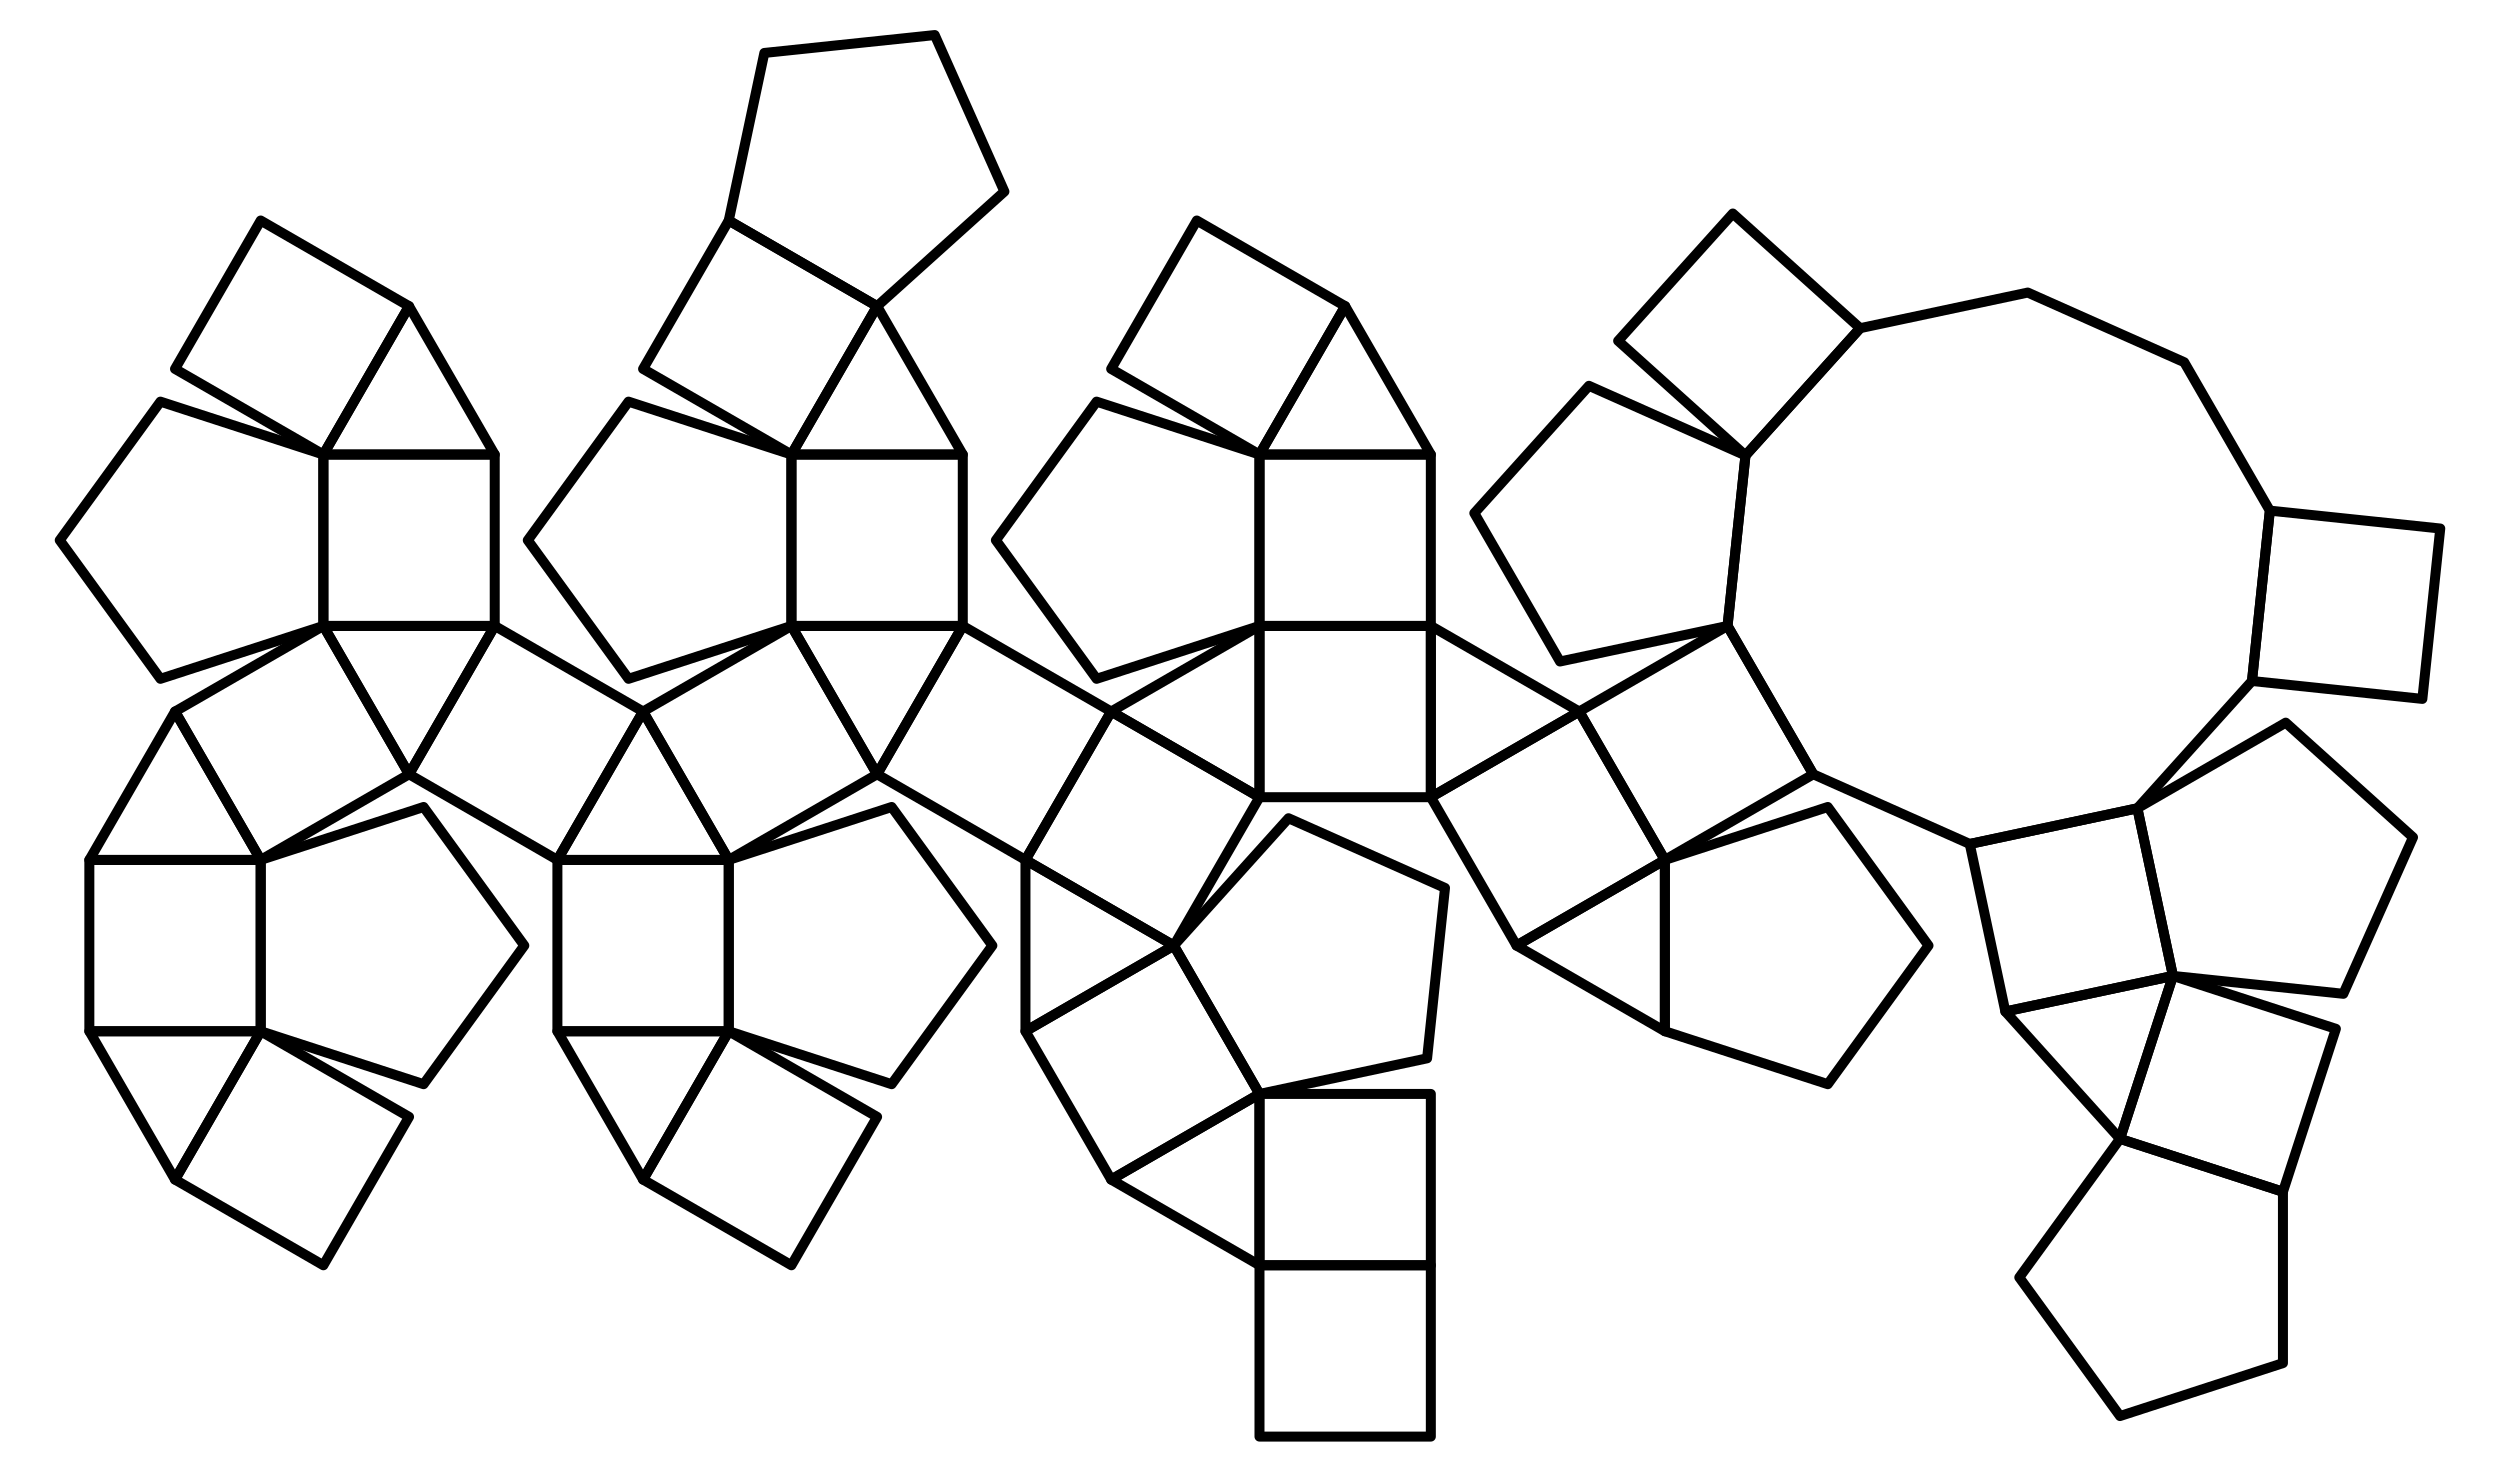 <?xml version="1.0" encoding="UTF-8"?>
<svg xmlns="http://www.w3.org/2000/svg" xmlns:xlink="http://www.w3.org/1999/xlink" width="282" height="166" viewBox="0 0 282 166">
<path fill="none" stroke-width="11.278" stroke-linecap="round" stroke-linejoin="round" stroke="rgb(0%, 0%, 0%)" stroke-opacity="1" stroke-miterlimit="10" d="M 294.062 1411.25 L 197.422 1243.867 L 364.766 1147.266 L 461.406 1314.609 L 294.062 1411.25 " transform="matrix(0.1, 0, 0, -0.1, 0, 166)"/>
<path fill="none" stroke-width="11.278" stroke-linecap="round" stroke-linejoin="round" stroke="rgb(0%, 0%, 0%)" stroke-opacity="1" stroke-miterlimit="10" d="M 461.406 1314.609 L 364.766 1147.266 L 558.047 1147.266 L 461.406 1314.609 " transform="matrix(0.1, 0, 0, -0.1, 0, 166)"/>
<path fill="none" stroke-width="11.278" stroke-linecap="round" stroke-linejoin="round" stroke="rgb(0%, 0%, 0%)" stroke-opacity="1" stroke-miterlimit="10" d="M 364.766 1147.266 L 364.766 953.984 L 558.047 953.984 L 558.047 1147.266 L 364.766 1147.266 " transform="matrix(0.1, 0, 0, -0.1, 0, 166)"/>
<path fill="none" stroke-width="11.278" stroke-linecap="round" stroke-linejoin="round" stroke="rgb(0%, 0%, 0%)" stroke-opacity="1" stroke-miterlimit="10" d="M 180.977 1206.953 L 67.383 1050.625 L 180.977 894.297 L 364.766 953.984 L 364.766 1147.266 L 180.977 1206.953 " transform="matrix(0.1, 0, 0, -0.1, 0, 166)"/>
<path fill="none" stroke-width="11.278" stroke-linecap="round" stroke-linejoin="round" stroke="rgb(0%, 0%, 0%)" stroke-opacity="1" stroke-miterlimit="10" d="M 364.766 953.984 L 461.406 786.641 L 558.047 953.984 L 364.766 953.984 " transform="matrix(0.1, 0, 0, -0.1, 0, 166)"/>
<path fill="none" stroke-width="11.278" stroke-linecap="round" stroke-linejoin="round" stroke="rgb(0%, 0%, 0%)" stroke-opacity="1" stroke-miterlimit="10" d="M 558.047 953.984 L 461.406 786.641 L 628.75 690 L 725.391 857.383 L 558.047 953.984 " transform="matrix(0.1, 0, 0, -0.1, 0, 166)"/>
<path fill="none" stroke-width="11.278" stroke-linecap="round" stroke-linejoin="round" stroke="rgb(0%, 0%, 0%)" stroke-opacity="1" stroke-miterlimit="10" d="M 197.422 857.383 L 294.062 690 L 461.406 786.641 L 364.766 953.984 L 197.422 857.383 " transform="matrix(0.1, 0, 0, -0.1, 0, 166)"/>
<path fill="none" stroke-width="11.278" stroke-linecap="round" stroke-linejoin="round" stroke="rgb(0%, 0%, 0%)" stroke-opacity="1" stroke-miterlimit="10" d="M 197.422 857.383 L 100.781 690 L 294.062 690 L 197.422 857.383 " transform="matrix(0.1, 0, 0, -0.1, 0, 166)"/>
<path fill="none" stroke-width="11.278" stroke-linecap="round" stroke-linejoin="round" stroke="rgb(0%, 0%, 0%)" stroke-opacity="1" stroke-miterlimit="10" d="M 100.781 690 L 100.781 496.758 L 294.062 496.758 L 294.062 690 L 100.781 690 " transform="matrix(0.1, 0, 0, -0.1, 0, 166)"/>
<path fill="none" stroke-width="11.278" stroke-linecap="round" stroke-linejoin="round" stroke="rgb(0%, 0%, 0%)" stroke-opacity="1" stroke-miterlimit="10" d="M 294.062 690 L 294.062 496.758 L 477.812 437.031 L 591.406 593.398 L 477.812 749.727 L 294.062 690 " transform="matrix(0.1, 0, 0, -0.1, 0, 166)"/>
<path fill="none" stroke-width="11.278" stroke-linecap="round" stroke-linejoin="round" stroke="rgb(0%, 0%, 0%)" stroke-opacity="1" stroke-miterlimit="10" d="M 100.781 496.758 L 197.422 329.414 L 294.062 496.758 L 100.781 496.758 " transform="matrix(0.1, 0, 0, -0.1, 0, 166)"/>
<path fill="none" stroke-width="11.278" stroke-linecap="round" stroke-linejoin="round" stroke="rgb(0%, 0%, 0%)" stroke-opacity="1" stroke-miterlimit="10" d="M 294.062 496.758 L 197.422 329.414 L 364.766 232.773 L 461.406 400.156 L 294.062 496.758 " transform="matrix(0.1, 0, 0, -0.1, 0, 166)"/>
<path fill="none" stroke-width="11.278" stroke-linecap="round" stroke-linejoin="round" stroke="rgb(0%, 0%, 0%)" stroke-opacity="1" stroke-miterlimit="10" d="M 822.031 1411.25 L 725.391 1243.867 L 892.734 1147.266 L 989.375 1314.609 L 822.031 1411.25 " transform="matrix(0.1, 0, 0, -0.1, 0, 166)"/>
<path fill="none" stroke-width="11.278" stroke-linecap="round" stroke-linejoin="round" stroke="rgb(0%, 0%, 0%)" stroke-opacity="1" stroke-miterlimit="10" d="M 989.375 1314.609 L 892.734 1147.266 L 1086.016 1147.266 L 989.375 1314.609 " transform="matrix(0.1, 0, 0, -0.1, 0, 166)"/>
<path fill="none" stroke-width="11.278" stroke-linecap="round" stroke-linejoin="round" stroke="rgb(0%, 0%, 0%)" stroke-opacity="1" stroke-miterlimit="10" d="M 892.734 1147.266 L 892.734 953.984 L 1086.016 953.984 L 1086.016 1147.266 L 892.734 1147.266 " transform="matrix(0.1, 0, 0, -0.1, 0, 166)"/>
<path fill="none" stroke-width="11.278" stroke-linecap="round" stroke-linejoin="round" stroke="rgb(0%, 0%, 0%)" stroke-opacity="1" stroke-miterlimit="10" d="M 708.984 1206.953 L 595.352 1050.625 L 708.984 894.297 L 892.734 953.984 L 892.734 1147.266 L 708.984 1206.953 " transform="matrix(0.1, 0, 0, -0.1, 0, 166)"/>
<path fill="none" stroke-width="11.278" stroke-linecap="round" stroke-linejoin="round" stroke="rgb(0%, 0%, 0%)" stroke-opacity="1" stroke-miterlimit="10" d="M 892.734 953.984 L 989.375 786.641 L 1086.016 953.984 L 892.734 953.984 " transform="matrix(0.1, 0, 0, -0.1, 0, 166)"/>
<path fill="none" stroke-width="11.278" stroke-linecap="round" stroke-linejoin="round" stroke="rgb(0%, 0%, 0%)" stroke-opacity="1" stroke-miterlimit="10" d="M 1086.016 953.984 L 989.375 786.641 L 1156.719 690 L 1253.398 857.383 L 1086.016 953.984 " transform="matrix(0.1, 0, 0, -0.1, 0, 166)"/>
<path fill="none" stroke-width="11.278" stroke-linecap="round" stroke-linejoin="round" stroke="rgb(0%, 0%, 0%)" stroke-opacity="1" stroke-miterlimit="10" d="M 725.391 857.383 L 822.031 690 L 989.375 786.641 L 892.734 953.984 L 725.391 857.383 " transform="matrix(0.1, 0, 0, -0.1, 0, 166)"/>
<path fill="none" stroke-width="11.278" stroke-linecap="round" stroke-linejoin="round" stroke="rgb(0%, 0%, 0%)" stroke-opacity="1" stroke-miterlimit="10" d="M 725.391 857.383 L 628.75 690 L 822.031 690 L 725.391 857.383 " transform="matrix(0.1, 0, 0, -0.1, 0, 166)"/>
<path fill="none" stroke-width="11.278" stroke-linecap="round" stroke-linejoin="round" stroke="rgb(0%, 0%, 0%)" stroke-opacity="1" stroke-miterlimit="10" d="M 628.75 690 L 628.75 496.758 L 822.031 496.758 L 822.031 690 L 628.75 690 " transform="matrix(0.1, 0, 0, -0.1, 0, 166)"/>
<path fill="none" stroke-width="11.278" stroke-linecap="round" stroke-linejoin="round" stroke="rgb(0%, 0%, 0%)" stroke-opacity="1" stroke-miterlimit="10" d="M 822.031 690 L 822.031 496.758 L 1005.781 437.031 L 1119.375 593.398 L 1005.781 749.727 L 822.031 690 " transform="matrix(0.1, 0, 0, -0.1, 0, 166)"/>
<path fill="none" stroke-width="11.278" stroke-linecap="round" stroke-linejoin="round" stroke="rgb(0%, 0%, 0%)" stroke-opacity="1" stroke-miterlimit="10" d="M 628.75 496.758 L 725.391 329.414 L 822.031 496.758 L 628.75 496.758 " transform="matrix(0.1, 0, 0, -0.1, 0, 166)"/>
<path fill="none" stroke-width="11.278" stroke-linecap="round" stroke-linejoin="round" stroke="rgb(0%, 0%, 0%)" stroke-opacity="1" stroke-miterlimit="10" d="M 822.031 496.758 L 725.391 329.414 L 892.734 232.773 L 989.375 400.156 L 822.031 496.758 " transform="matrix(0.1, 0, 0, -0.1, 0, 166)"/>
<path fill="none" stroke-width="11.278" stroke-linecap="round" stroke-linejoin="round" stroke="rgb(0%, 0%, 0%)" stroke-opacity="1" stroke-miterlimit="10" d="M 1350 1411.25 L 1253.398 1243.867 L 1420.703 1147.266 L 1517.383 1314.609 L 1350 1411.25 " transform="matrix(0.1, 0, 0, -0.1, 0, 166)"/>
<path fill="none" stroke-width="11.278" stroke-linecap="round" stroke-linejoin="round" stroke="rgb(0%, 0%, 0%)" stroke-opacity="1" stroke-miterlimit="10" d="M 1517.383 1314.609 L 1420.703 1147.266 L 1613.984 1147.266 L 1517.383 1314.609 " transform="matrix(0.1, 0, 0, -0.1, 0, 166)"/>
<path fill="none" stroke-width="11.278" stroke-linecap="round" stroke-linejoin="round" stroke="rgb(0%, 0%, 0%)" stroke-opacity="1" stroke-miterlimit="10" d="M 1420.703 1147.266 L 1420.703 953.984 L 1613.984 953.984 L 1613.984 1147.266 L 1420.703 1147.266 " transform="matrix(0.1, 0, 0, -0.1, 0, 166)"/>
<path fill="none" stroke-width="11.278" stroke-linecap="round" stroke-linejoin="round" stroke="rgb(0%, 0%, 0%)" stroke-opacity="1" stroke-miterlimit="10" d="M 1236.953 1206.953 L 1123.359 1050.625 L 1236.953 894.297 L 1420.703 953.984 L 1420.703 1147.266 L 1236.953 1206.953 " transform="matrix(0.1, 0, 0, -0.1, 0, 166)"/>
<path fill="none" stroke-width="11.278" stroke-linecap="round" stroke-linejoin="round" stroke="rgb(0%, 0%, 0%)" stroke-opacity="1" stroke-miterlimit="10" d="M 1253.398 857.383 L 1420.703 760.742 L 1420.703 953.984 L 1253.398 857.383 " transform="matrix(0.1, 0, 0, -0.1, 0, 166)"/>
<path fill="none" stroke-width="11.278" stroke-linecap="round" stroke-linejoin="round" stroke="rgb(0%, 0%, 0%)" stroke-opacity="1" stroke-miterlimit="10" d="M 1420.703 953.984 L 1420.703 760.742 L 1613.984 760.742 L 1613.984 953.984 L 1420.703 953.984 " transform="matrix(0.1, 0, 0, -0.1, 0, 166)"/>
<path fill="none" stroke-width="11.278" stroke-linecap="round" stroke-linejoin="round" stroke="rgb(0%, 0%, 0%)" stroke-opacity="1" stroke-miterlimit="10" d="M 1156.719 690 L 1324.102 593.398 L 1420.703 760.742 L 1253.398 857.383 L 1156.719 690 " transform="matrix(0.1, 0, 0, -0.1, 0, 166)"/>
<path fill="none" stroke-width="11.278" stroke-linecap="round" stroke-linejoin="round" stroke="rgb(0%, 0%, 0%)" stroke-opacity="1" stroke-miterlimit="10" d="M 1156.719 690 L 1156.719 496.758 L 1324.102 593.398 L 1156.719 690 " transform="matrix(0.1, 0, 0, -0.1, 0, 166)"/>
<path fill="none" stroke-width="11.278" stroke-linecap="round" stroke-linejoin="round" stroke="rgb(0%, 0%, 0%)" stroke-opacity="1" stroke-miterlimit="10" d="M 1156.719 496.758 L 1253.398 329.414 L 1420.703 426.016 L 1324.102 593.398 L 1156.719 496.758 " transform="matrix(0.1, 0, 0, -0.1, 0, 166)"/>
<path fill="none" stroke-width="11.278" stroke-linecap="round" stroke-linejoin="round" stroke="rgb(0%, 0%, 0%)" stroke-opacity="1" stroke-miterlimit="10" d="M 1324.102 593.398 L 1420.703 426.016 L 1609.766 466.211 L 1629.961 658.398 L 1453.438 737.031 L 1324.102 593.398 " transform="matrix(0.1, 0, 0, -0.1, 0, 166)"/>
<path fill="none" stroke-width="11.278" stroke-linecap="round" stroke-linejoin="round" stroke="rgb(0%, 0%, 0%)" stroke-opacity="1" stroke-miterlimit="10" d="M 1253.398 329.414 L 1420.703 232.773 L 1420.703 426.016 L 1253.398 329.414 " transform="matrix(0.1, 0, 0, -0.1, 0, 166)"/>
<path fill="none" stroke-width="11.278" stroke-linecap="round" stroke-linejoin="round" stroke="rgb(0%, 0%, 0%)" stroke-opacity="1" stroke-miterlimit="10" d="M 1420.703 426.016 L 1420.703 232.773 L 1613.984 232.773 L 1613.984 426.016 L 1420.703 426.016 " transform="matrix(0.1, 0, 0, -0.1, 0, 166)"/>
<path fill="none" stroke-width="11.278" stroke-linecap="round" stroke-linejoin="round" stroke="rgb(0%, 0%, 0%)" stroke-opacity="1" stroke-miterlimit="10" d="M 1954.609 1419.141 L 1825.273 1275.508 L 1968.906 1146.211 L 2098.203 1289.805 L 1954.609 1419.141 " transform="matrix(0.1, 0, 0, -0.1, 0, 166)"/>
<path fill="none" stroke-width="11.278" stroke-linecap="round" stroke-linejoin="round" stroke="rgb(0%, 0%, 0%)" stroke-opacity="1" stroke-miterlimit="10" d="M 2098.203 1289.805 L 1968.906 1146.211 L 1948.672 953.984 L 2045.352 786.641 L 2221.875 708.008 L 2410.938 748.242 L 2540.234 891.836 L 2560.391 1084.023 L 2463.789 1251.406 L 2287.266 1330 L 2098.203 1289.805 " transform="matrix(0.1, 0, 0, -0.1, 0, 166)"/>
<path fill="none" stroke-width="11.278" stroke-linecap="round" stroke-linejoin="round" stroke="rgb(0%, 0%, 0%)" stroke-opacity="1" stroke-miterlimit="10" d="M 1792.344 1224.805 L 1663.047 1081.172 L 1759.688 913.828 L 1948.672 953.984 L 1968.906 1146.211 L 1792.344 1224.805 " transform="matrix(0.1, 0, 0, -0.1, 0, 166)"/>
<path fill="none" stroke-width="11.278" stroke-linecap="round" stroke-linejoin="round" stroke="rgb(0%, 0%, 0%)" stroke-opacity="1" stroke-miterlimit="10" d="M 1781.367 857.383 L 1877.969 690 L 2045.352 786.641 L 1948.672 953.984 L 1781.367 857.383 " transform="matrix(0.1, 0, 0, -0.1, 0, 166)"/>
<path fill="none" stroke-width="11.278" stroke-linecap="round" stroke-linejoin="round" stroke="rgb(0%, 0%, 0%)" stroke-opacity="1" stroke-miterlimit="10" d="M 1613.984 953.984 L 1613.984 760.742 L 1781.367 857.383 L 1613.984 953.984 " transform="matrix(0.1, 0, 0, -0.1, 0, 166)"/>
<path fill="none" stroke-width="11.278" stroke-linecap="round" stroke-linejoin="round" stroke="rgb(0%, 0%, 0%)" stroke-opacity="1" stroke-miterlimit="10" d="M 1613.984 760.742 L 1710.625 593.398 L 1877.969 690 L 1781.367 857.383 L 1613.984 760.742 " transform="matrix(0.1, 0, 0, -0.1, 0, 166)"/>
<path fill="none" stroke-width="11.278" stroke-linecap="round" stroke-linejoin="round" stroke="rgb(0%, 0%, 0%)" stroke-opacity="1" stroke-miterlimit="10" d="M 1877.969 690 L 1877.969 496.758 L 2061.758 437.031 L 2175.352 593.398 L 2061.758 749.727 L 1877.969 690 " transform="matrix(0.1, 0, 0, -0.1, 0, 166)"/>
<path fill="none" stroke-width="11.278" stroke-linecap="round" stroke-linejoin="round" stroke="rgb(0%, 0%, 0%)" stroke-opacity="1" stroke-miterlimit="10" d="M 1710.625 593.398 L 1877.969 496.758 L 1877.969 690 L 1710.625 593.398 " transform="matrix(0.1, 0, 0, -0.1, 0, 166)"/>
<path fill="none" stroke-width="11.278" stroke-linecap="round" stroke-linejoin="round" stroke="rgb(0%, 0%, 0%)" stroke-opacity="1" stroke-miterlimit="10" d="M 1613.984 232.773 L 1420.703 232.773 L 1420.703 39.531 L 1613.984 39.531 L 1613.984 232.773 " transform="matrix(0.1, 0, 0, -0.1, 0, 166)"/>
<path fill="none" stroke-width="11.278" stroke-linecap="round" stroke-linejoin="round" stroke="rgb(0%, 0%, 0%)" stroke-opacity="1" stroke-miterlimit="10" d="M 2560.391 1084.023 L 2540.234 891.836 L 2732.422 871.641 L 2752.617 1063.828 L 2560.391 1084.023 " transform="matrix(0.1, 0, 0, -0.1, 0, 166)"/>
<path fill="none" stroke-width="11.278" stroke-linecap="round" stroke-linejoin="round" stroke="rgb(0%, 0%, 0%)" stroke-opacity="1" stroke-miterlimit="10" d="M 2221.875 708.008 L 2262.031 519.023 L 2451.094 559.18 L 2410.938 748.242 L 2221.875 708.008 " transform="matrix(0.1, 0, 0, -0.1, 0, 166)"/>
<path fill="none" stroke-width="11.278" stroke-linecap="round" stroke-linejoin="round" stroke="rgb(0%, 0%, 0%)" stroke-opacity="1" stroke-miterlimit="10" d="M 2410.938 748.242 L 2451.094 559.18 L 2643.281 538.984 L 2721.875 715.508 L 2578.281 844.844 L 2410.938 748.242 " transform="matrix(0.1, 0, 0, -0.1, 0, 166)"/>
<path fill="none" stroke-width="11.278" stroke-linecap="round" stroke-linejoin="round" stroke="rgb(0%, 0%, 0%)" stroke-opacity="1" stroke-miterlimit="10" d="M 2262.031 519.023 L 2391.367 375.391 L 2451.094 559.18 L 2262.031 519.023 " transform="matrix(0.1, 0, 0, -0.1, 0, 166)"/>
<path fill="none" stroke-width="11.278" stroke-linecap="round" stroke-linejoin="round" stroke="rgb(0%, 0%, 0%)" stroke-opacity="1" stroke-miterlimit="10" d="M 2451.094 559.18 L 2391.367 375.391 L 2575.156 315.664 L 2634.883 499.492 L 2451.094 559.18 " transform="matrix(0.1, 0, 0, -0.1, 0, 166)"/>
<path fill="none" stroke-width="11.278" stroke-linecap="round" stroke-linejoin="round" stroke="rgb(0%, 0%, 0%)" stroke-opacity="1" stroke-miterlimit="10" d="M 862.188 1600.273 L 822.031 1411.25 L 989.375 1314.609 L 1132.969 1443.945 L 1054.375 1620.469 L 862.188 1600.273 " transform="matrix(0.1, 0, 0, -0.1, 0, 166)"/>
<path fill="none" stroke-width="11.278" stroke-linecap="round" stroke-linejoin="round" stroke="rgb(0%, 0%, 0%)" stroke-opacity="1" stroke-miterlimit="10" d="M 2391.367 375.391 L 2277.773 219.062 L 2391.367 62.695 L 2575.156 122.422 L 2575.156 315.664 L 2391.367 375.391 " transform="matrix(0.1, 0, 0, -0.1, 0, 166)"/>
</svg>
